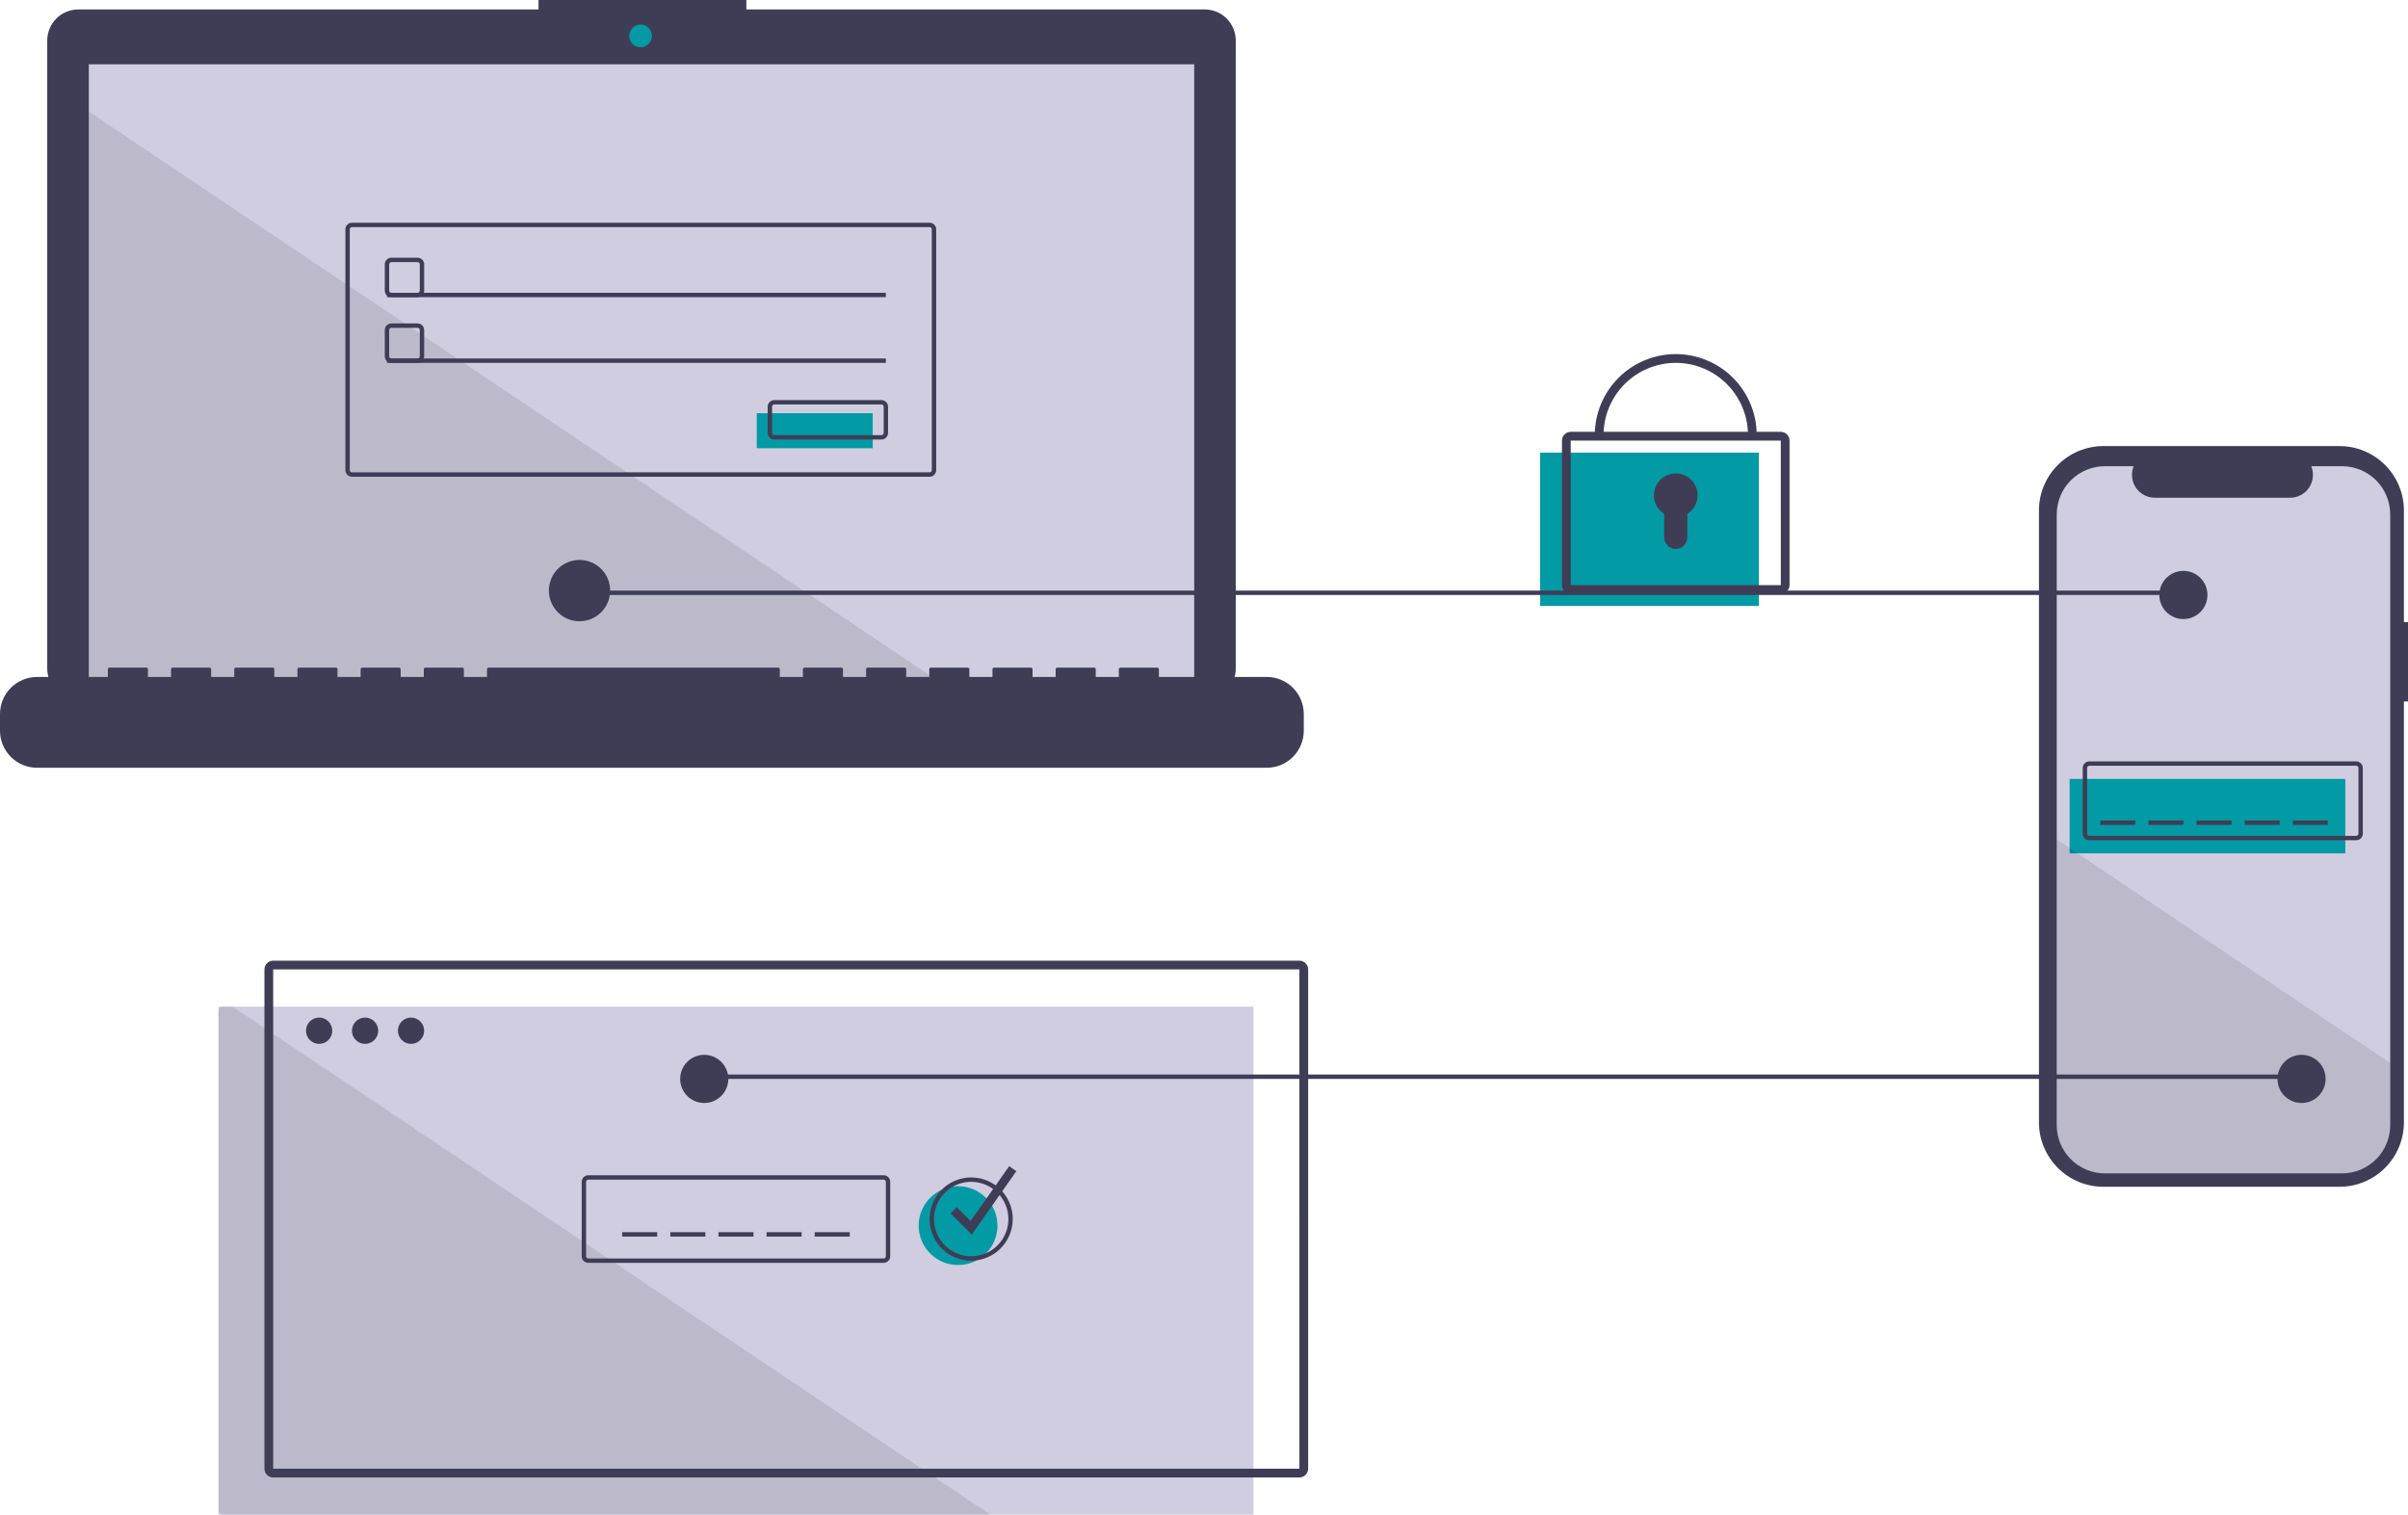 <svg width="523" height="329" viewBox="0 0 523 329" fill="none" xmlns="http://www.w3.org/2000/svg">
<g clip-path="url(#clip0_774_673)">
<path d="M523 135.124H522.117V110.906C522.117 109.066 521.755 107.243 521.051 105.543C520.347 103.842 519.315 102.297 518.015 100.995C516.715 99.694 515.171 98.661 513.472 97.957C511.772 97.253 509.951 96.89 508.112 96.89H456.848C455.009 96.89 453.187 97.253 451.488 97.957C449.789 98.661 448.245 99.694 446.945 100.995C445.644 102.297 444.613 103.842 443.909 105.543C443.205 107.243 442.843 109.066 442.843 110.906V243.764C442.843 245.604 443.205 247.427 443.909 249.128C444.613 250.828 445.644 252.373 446.945 253.675C448.245 254.976 449.789 256.009 451.488 256.713C453.187 257.418 455.009 257.78 456.848 257.78H508.112C509.951 257.78 511.772 257.418 513.472 256.713C515.171 256.009 516.715 254.976 518.015 253.675C519.315 252.373 520.347 250.828 521.051 249.128C521.755 247.427 522.117 245.604 522.117 243.764V152.362H523V135.124Z" fill="#3F3D56"/>
<path d="M519.137 111.73V244.394C519.136 247.171 518.034 249.833 516.073 251.797C514.111 253.76 511.451 254.863 508.677 254.863H457.166C455.792 254.863 454.432 254.592 453.164 254.066C451.895 253.539 450.742 252.768 449.771 251.796C448.8 250.824 448.03 249.67 447.505 248.4C446.98 247.13 446.71 245.769 446.71 244.394V111.73C446.71 108.955 447.812 106.293 449.773 104.331C451.733 102.369 454.393 101.266 457.166 101.266H463.415C463.108 102.021 462.992 102.84 463.075 103.651C463.159 104.461 463.44 105.239 463.895 105.916C464.349 106.592 464.962 107.146 465.681 107.53C466.399 107.913 467.201 108.114 468.015 108.115H497.385C498.2 108.117 499.003 107.917 499.723 107.534C500.443 107.151 501.057 106.597 501.512 105.92C501.967 105.243 502.248 104.464 502.33 103.652C502.413 102.841 502.294 102.021 501.985 101.266H508.677C511.45 101.266 514.11 102.368 516.071 104.331C518.033 106.293 519.135 108.954 519.137 111.73Z" fill="#D0CDE1"/>
<path d="M509.385 169.187H449.505V185.358H509.385V169.187Z" fill="#029AA4"/>
<path d="M511.761 182.504H453.782C453.404 182.504 453.042 182.353 452.774 182.086C452.507 181.818 452.357 181.456 452.356 181.077V166.808C452.357 166.43 452.507 166.067 452.774 165.8C453.042 165.532 453.404 165.382 453.782 165.381H511.761C512.139 165.382 512.501 165.532 512.769 165.8C513.036 166.067 513.186 166.43 513.187 166.808V181.077C513.186 181.456 513.036 181.818 512.769 182.086C512.501 182.353 512.139 182.504 511.761 182.504ZM453.782 166.333C453.656 166.333 453.535 166.383 453.446 166.472C453.357 166.561 453.307 166.682 453.307 166.808V181.077C453.307 181.203 453.357 181.324 453.446 181.414C453.535 181.503 453.656 181.553 453.782 181.553H511.761C511.887 181.553 512.008 181.503 512.097 181.414C512.186 181.324 512.236 181.203 512.236 181.077V166.808C512.236 166.682 512.186 166.561 512.097 166.472C512.008 166.383 511.887 166.333 511.761 166.333H453.782Z" fill="#3F3D56"/>
<path d="M463.762 178.224H456.158V179.175H463.762V178.224Z" fill="#3F3D56"/>
<path d="M474.217 178.224H466.613V179.175H474.217V178.224Z" fill="#3F3D56"/>
<path d="M484.672 178.224H477.069V179.175H484.672V178.224Z" fill="#3F3D56"/>
<path d="M495.128 178.224H487.524V179.175H495.128V178.224Z" fill="#3F3D56"/>
<path d="M505.583 178.224H497.979V179.175H505.583V178.224Z" fill="#3F3D56"/>
<path opacity="0.1" d="M519.137 230.905V244.394C519.136 247.171 518.034 249.833 516.073 251.796C514.111 253.76 511.451 254.863 508.677 254.863H457.166C455.792 254.863 454.432 254.592 453.164 254.066C451.895 253.539 450.742 252.768 449.771 251.796C448.8 250.824 448.03 249.67 447.505 248.4C446.98 247.13 446.71 245.769 446.71 244.394V182.343L519.137 230.905Z" fill="black"/>
<path d="M272.241 218.653H47.453V329H272.241V218.653Z" fill="#D0CDE1"/>
<path opacity="0.1" d="M215.093 329H48.404C48.152 328.999 47.91 328.899 47.732 328.721C47.554 328.542 47.454 328.301 47.453 328.049V219.604C47.454 219.352 47.554 219.111 47.732 218.932C47.91 218.754 48.152 218.654 48.404 218.653H50.514L215.093 329Z" fill="black"/>
<path d="M499.88 233.397H151.53V234.349H499.88V233.397Z" fill="#3F3D56"/>
<path d="M261.663 2.054H162.105V0H116.962V2.054H16.994C16.11 2.054 15.234 2.228 14.417 2.567C13.6 2.905 12.858 3.402 12.232 4.028C11.607 4.654 11.111 5.397 10.773 6.214C10.434 7.032 10.26 7.909 10.26 8.794V145.232C10.26 147.02 10.969 148.734 12.232 149.998C13.495 151.262 15.208 151.972 16.994 151.972H261.663C263.449 151.972 265.162 151.262 266.425 149.998C267.688 148.734 268.397 147.02 268.397 145.232V8.794C268.397 7.909 268.223 7.032 267.885 6.214C267.546 5.397 267.05 4.654 266.425 4.028C265.799 3.402 265.057 2.905 264.24 2.567C263.423 2.228 262.547 2.054 261.663 2.054Z" fill="#3F3D56"/>
<path d="M259.367 13.963H19.291V149.509H259.367V13.963Z" fill="#D0CDE1"/>
<path d="M139.123 10.268C140.483 10.268 141.586 9.165 141.586 7.804C141.586 6.443 140.483 5.339 139.123 5.339C137.763 5.339 136.661 6.443 136.661 7.804C136.661 9.165 137.763 10.268 139.123 10.268Z" fill="#029AA4"/>
<path d="M90.7 64.547H84.997C84.619 64.546 84.257 64.396 83.989 64.128C83.722 63.861 83.572 63.498 83.571 63.12V57.412C83.572 57.034 83.722 56.671 83.989 56.404C84.257 56.136 84.619 55.986 84.997 55.985H90.7C91.078 55.986 91.44 56.136 91.707 56.404C91.975 56.671 92.125 57.034 92.126 57.412V63.12C92.125 63.498 91.975 63.861 91.707 64.128C91.44 64.396 91.078 64.546 90.7 64.547ZM84.997 56.937C84.871 56.937 84.75 56.987 84.661 57.076C84.572 57.165 84.522 57.286 84.522 57.412V63.12C84.522 63.246 84.572 63.367 84.661 63.456C84.75 63.545 84.871 63.595 84.997 63.596H90.7C90.826 63.595 90.947 63.545 91.036 63.456C91.125 63.367 91.175 63.246 91.175 63.12V57.412C91.175 57.286 91.125 57.165 91.036 57.076C90.947 56.987 90.826 56.937 90.7 56.937H84.997Z" fill="#3F3D56"/>
<path d="M192.401 63.596H84.046V64.547H192.401V63.596Z" fill="#3F3D56"/>
<path d="M189.549 89.755H164.362V97.365H189.549V89.755Z" fill="#029AA4"/>
<path d="M191.45 95.463H168.164C167.786 95.463 167.423 95.312 167.156 95.045C166.889 94.777 166.738 94.415 166.738 94.036V88.329C166.738 87.95 166.889 87.588 167.156 87.32C167.423 87.053 167.786 86.902 168.164 86.902H191.45C191.828 86.902 192.191 87.053 192.458 87.32C192.725 87.588 192.876 87.95 192.876 88.329V94.036C192.876 94.415 192.725 94.777 192.458 95.045C192.191 95.312 191.828 95.463 191.45 95.463ZM168.164 87.853C168.038 87.853 167.917 87.903 167.828 87.993C167.739 88.082 167.689 88.203 167.689 88.329V94.036C167.689 94.162 167.739 94.283 167.828 94.373C167.917 94.462 168.038 94.512 168.164 94.512H191.45C191.576 94.512 191.697 94.462 191.786 94.373C191.875 94.283 191.926 94.162 191.926 94.036V88.329C191.926 88.203 191.875 88.082 191.786 87.993C191.697 87.903 191.576 87.853 191.45 87.853H168.164Z" fill="#3F3D56"/>
<path d="M382.021 98.317H334.497V131.611H382.021V98.317Z" fill="#029AA4"/>
<path d="M386.773 128.995H341.15C340.646 128.995 340.163 128.794 339.807 128.437C339.45 128.081 339.25 127.597 339.25 127.093V95.701C339.25 95.197 339.45 94.713 339.807 94.356C340.163 93.999 340.646 93.799 341.15 93.798H386.773C387.277 93.799 387.761 93.999 388.117 94.356C388.473 94.713 388.674 95.197 388.674 95.701V127.093C388.674 127.597 388.473 128.081 388.117 128.437C387.761 128.794 387.277 128.995 386.773 128.995ZM341.15 95.701V127.093H386.775L386.773 95.701H341.15Z" fill="#3F3D56"/>
<path d="M381.546 94.512H379.645C379.645 90.349 377.992 86.357 375.051 83.413C372.11 80.47 368.121 78.816 363.962 78.816C359.803 78.816 355.814 80.47 352.872 83.413C349.931 86.357 348.279 90.349 348.279 94.512H346.378C346.378 89.845 348.231 85.368 351.528 82.068C354.826 78.768 359.298 76.914 363.962 76.914C368.625 76.914 373.098 78.768 376.396 82.068C379.693 85.368 381.546 89.845 381.546 94.512Z" fill="#3F3D56"/>
<path d="M368.714 107.592C368.715 106.764 368.5 105.95 368.09 105.23C367.68 104.511 367.089 103.911 366.377 103.49C365.664 103.069 364.854 102.842 364.026 102.831C363.199 102.819 362.383 103.024 361.659 103.426C360.935 103.827 360.328 104.411 359.899 105.119C359.469 105.827 359.232 106.635 359.211 107.463C359.189 108.291 359.384 109.11 359.776 109.84C360.168 110.569 360.744 111.183 361.446 111.622V116.727C361.446 117.058 361.511 117.385 361.637 117.691C361.764 117.996 361.949 118.274 362.183 118.508C362.416 118.741 362.694 118.927 362.999 119.053C363.304 119.18 363.631 119.245 363.962 119.245C364.629 119.245 365.269 118.98 365.741 118.508C366.213 118.035 366.478 117.395 366.478 116.727V111.622C367.162 111.196 367.726 110.602 368.117 109.897C368.509 109.192 368.714 108.399 368.714 107.592Z" fill="#3F3D56"/>
<path d="M142.738 267.643H135.135V268.594H142.738V267.643Z" fill="#3F3D56"/>
<path d="M153.194 267.643H145.59V268.594H153.194V267.643Z" fill="#3F3D56"/>
<path d="M163.649 267.643H156.045V268.594H163.649V267.643Z" fill="#3F3D56"/>
<path d="M174.104 267.643H166.5V268.594H174.104V267.643Z" fill="#3F3D56"/>
<path d="M184.559 267.643H176.956V268.594H184.559V267.643Z" fill="#3F3D56"/>
<path d="M282.221 320.914H59.334C58.83 320.914 58.347 320.713 57.991 320.357C57.634 320 57.434 319.516 57.433 319.012V210.567C57.434 210.063 57.634 209.579 57.991 209.222C58.347 208.866 58.83 208.665 59.334 208.665H282.221C282.725 208.665 283.208 208.866 283.564 209.222C283.921 209.579 284.121 210.063 284.122 210.567V319.012C284.121 319.516 283.921 320 283.564 320.357C283.208 320.713 282.725 320.914 282.221 320.914ZM59.334 210.567V319.012H282.222L282.221 210.567H59.334Z" fill="#3F3D56"/>
<path d="M69.314 226.738C70.889 226.738 72.165 225.461 72.165 223.885C72.165 222.308 70.889 221.031 69.314 221.031C67.739 221.031 66.463 222.308 66.463 223.885C66.463 225.461 67.739 226.738 69.314 226.738Z" fill="#3F3D56"/>
<path d="M79.294 226.738C80.869 226.738 82.145 225.461 82.145 223.885C82.145 222.308 80.869 221.031 79.294 221.031C77.719 221.031 76.443 222.308 76.443 223.885C76.443 225.461 77.719 226.738 79.294 226.738Z" fill="#3F3D56"/>
<path d="M89.274 226.738C90.849 226.738 92.126 225.461 92.126 223.885C92.126 222.308 90.849 221.031 89.274 221.031C87.699 221.031 86.423 222.308 86.423 223.885C86.423 225.461 87.699 226.738 89.274 226.738Z" fill="#3F3D56"/>
<path d="M191.926 274.302H127.768C127.39 274.301 127.028 274.151 126.761 273.883C126.494 273.616 126.343 273.253 126.343 272.875V256.703C126.343 256.325 126.494 255.962 126.761 255.695C127.028 255.427 127.39 255.277 127.768 255.276H191.926C192.304 255.277 192.666 255.427 192.933 255.695C193.201 255.962 193.351 256.325 193.351 256.703V272.875C193.351 273.253 193.201 273.616 192.933 273.883C192.666 274.151 192.304 274.301 191.926 274.302ZM127.768 256.228C127.642 256.228 127.522 256.278 127.433 256.367C127.343 256.456 127.293 256.577 127.293 256.703V272.875C127.293 273.001 127.343 273.122 127.433 273.211C127.522 273.3 127.642 273.35 127.768 273.35H191.926C192.052 273.35 192.172 273.3 192.262 273.211C192.351 273.122 192.401 273.001 192.401 272.875V256.703C192.401 256.577 192.351 256.456 192.262 256.367C192.172 256.278 192.052 256.228 191.926 256.228H127.768Z" fill="#3F3D56"/>
<path d="M208.084 274.778C212.808 274.778 216.638 270.945 216.638 266.216C216.638 261.488 212.808 257.655 208.084 257.655C203.359 257.655 199.529 261.488 199.529 266.216C199.529 270.945 203.359 274.778 208.084 274.778Z" fill="#029AA4"/>
<path d="M210.935 273.826C209.149 273.826 207.404 273.296 205.919 272.303C204.434 271.31 203.276 269.899 202.593 268.247C201.91 266.596 201.731 264.779 202.079 263.026C202.428 261.273 203.288 259.663 204.55 258.399C205.813 257.135 207.422 256.274 209.174 255.926C210.925 255.577 212.741 255.756 214.391 256.44C216.041 257.124 217.451 258.282 218.443 259.768C219.435 261.254 219.965 263.002 219.965 264.789C219.962 267.185 219.01 269.482 217.317 271.176C215.624 272.87 213.329 273.823 210.935 273.826ZM210.935 256.703C209.337 256.703 207.775 257.177 206.447 258.066C205.118 258.954 204.083 260.217 203.471 261.695C202.86 263.172 202.7 264.798 203.011 266.366C203.323 267.935 204.093 269.376 205.222 270.507C206.352 271.637 207.792 272.407 209.359 272.719C210.926 273.031 212.551 272.871 214.027 272.259C215.503 271.647 216.765 270.611 217.653 269.281C218.54 267.952 219.014 266.388 219.014 264.789C219.012 262.645 218.16 260.59 216.645 259.074C215.131 257.558 213.077 256.706 210.935 256.703Z" fill="#3F3D56"/>
<path d="M211.062 268.164L206.461 263.559L207.805 262.214L210.808 265.219L219.187 253.302L220.742 254.397L211.062 268.164Z" fill="#3F3D56"/>
<path opacity="0.1" d="M206.14 149.509H19.29V24.232L206.14 149.509Z" fill="black"/>
<path d="M275.138 147.044H251.708V145.354C251.708 145.31 251.699 145.266 251.682 145.226C251.666 145.185 251.641 145.148 251.61 145.117C251.579 145.086 251.542 145.061 251.501 145.045C251.461 145.028 251.417 145.019 251.373 145.019H243.34C243.296 145.019 243.252 145.028 243.212 145.045C243.171 145.061 243.134 145.086 243.103 145.117C243.072 145.148 243.048 145.185 243.031 145.226C243.014 145.266 243.005 145.31 243.005 145.354V147.044H237.984V145.354C237.984 145.31 237.976 145.266 237.959 145.226C237.942 145.185 237.917 145.148 237.886 145.117C237.855 145.086 237.818 145.061 237.778 145.045C237.737 145.028 237.694 145.019 237.65 145.019H229.616C229.573 145.019 229.529 145.028 229.488 145.045C229.448 145.061 229.411 145.086 229.38 145.117C229.349 145.148 229.324 145.185 229.307 145.226C229.29 145.266 229.282 145.31 229.282 145.354V147.044H224.261V145.354C224.261 145.31 224.252 145.266 224.236 145.226C224.219 145.185 224.194 145.148 224.163 145.117C224.132 145.086 224.095 145.061 224.054 145.045C224.014 145.028 223.97 145.019 223.926 145.019H215.893C215.849 145.019 215.806 145.028 215.765 145.045C215.724 145.061 215.687 145.086 215.656 145.117C215.625 145.148 215.601 145.185 215.584 145.226C215.567 145.266 215.558 145.31 215.558 145.354V147.044H210.538V145.354C210.538 145.31 210.529 145.266 210.512 145.226C210.495 145.185 210.471 145.148 210.44 145.117C210.408 145.086 210.372 145.061 210.331 145.045C210.29 145.028 210.247 145.019 210.203 145.019H202.17C202.126 145.019 202.082 145.028 202.042 145.045C202.001 145.061 201.964 145.086 201.933 145.117C201.902 145.148 201.877 145.185 201.86 145.226C201.844 145.266 201.835 145.31 201.835 145.354V147.044H196.814V145.354C196.814 145.31 196.805 145.266 196.789 145.226C196.772 145.185 196.747 145.148 196.716 145.117C196.685 145.086 196.648 145.061 196.608 145.045C196.567 145.028 196.523 145.019 196.479 145.019H188.446C188.402 145.019 188.359 145.028 188.318 145.045C188.277 145.061 188.241 145.086 188.21 145.117C188.178 145.148 188.154 145.185 188.137 145.226C188.12 145.266 188.111 145.31 188.111 145.354V147.044H183.091V145.354C183.091 145.31 183.082 145.266 183.065 145.226C183.048 145.185 183.024 145.148 182.993 145.117C182.962 145.086 182.925 145.061 182.884 145.045C182.843 145.028 182.8 145.019 182.756 145.019H174.723C174.679 145.019 174.635 145.028 174.595 145.045C174.554 145.061 174.517 145.086 174.486 145.117C174.455 145.148 174.43 145.185 174.414 145.226C174.397 145.266 174.388 145.31 174.388 145.354V147.044H169.367V145.354C169.367 145.31 169.359 145.266 169.342 145.226C169.325 145.185 169.3 145.148 169.269 145.117C169.238 145.086 169.201 145.061 169.161 145.045C169.12 145.028 169.077 145.019 169.033 145.019H106.106C106.062 145.019 106.018 145.028 105.977 145.045C105.937 145.061 105.9 145.086 105.869 145.117C105.838 145.148 105.813 145.185 105.796 145.226C105.78 145.266 105.771 145.31 105.771 145.354V147.044H100.75V145.354C100.75 145.31 100.741 145.266 100.725 145.226C100.708 145.185 100.683 145.148 100.652 145.117C100.621 145.086 100.584 145.061 100.543 145.045C100.503 145.028 100.459 145.019 100.415 145.019H92.382C92.338 145.019 92.295 145.028 92.254 145.045C92.213 145.061 92.177 145.086 92.145 145.117C92.114 145.148 92.09 145.185 92.073 145.226C92.056 145.266 92.047 145.31 92.047 145.354V147.044H87.027V145.354C87.027 145.31 87.018 145.266 87.001 145.226C86.984 145.185 86.96 145.148 86.929 145.117C86.897 145.086 86.861 145.061 86.82 145.045C86.779 145.028 86.736 145.019 86.692 145.019H78.659C78.615 145.019 78.571 145.028 78.531 145.045C78.49 145.061 78.453 145.086 78.422 145.117C78.391 145.148 78.366 145.185 78.35 145.226C78.333 145.266 78.324 145.31 78.324 145.354V147.044H73.303V145.354C73.303 145.31 73.295 145.266 73.278 145.226C73.261 145.185 73.236 145.148 73.205 145.117C73.174 145.086 73.137 145.061 73.097 145.045C73.056 145.028 73.013 145.019 72.969 145.019H64.935C64.891 145.019 64.848 145.028 64.807 145.045C64.767 145.061 64.73 145.086 64.699 145.117C64.668 145.148 64.643 145.185 64.626 145.226C64.609 145.266 64.601 145.31 64.601 145.354V147.044H59.58V145.354C59.58 145.31 59.571 145.266 59.554 145.226C59.538 145.185 59.513 145.148 59.482 145.117C59.451 145.086 59.414 145.061 59.373 145.045C59.333 145.028 59.289 145.019 59.245 145.019H51.212C51.168 145.019 51.124 145.028 51.084 145.045C51.043 145.061 51.006 145.086 50.975 145.117C50.944 145.148 50.919 145.185 50.903 145.226C50.886 145.266 50.877 145.31 50.877 145.354V147.044H45.856V145.354C45.856 145.31 45.848 145.266 45.831 145.226C45.814 145.185 45.789 145.148 45.758 145.117C45.727 145.086 45.69 145.061 45.65 145.045C45.609 145.028 45.566 145.019 45.522 145.019H37.488C37.444 145.019 37.401 145.028 37.36 145.045C37.32 145.061 37.283 145.086 37.252 145.117C37.221 145.148 37.196 145.185 37.179 145.226C37.162 145.266 37.154 145.31 37.154 145.354V147.044H32.133V145.354C32.133 145.31 32.124 145.266 32.107 145.226C32.091 145.185 32.066 145.148 32.035 145.117C32.004 145.086 31.967 145.061 31.926 145.045C31.886 145.028 31.842 145.019 31.798 145.019H23.765C23.721 145.019 23.677 145.028 23.637 145.045C23.596 145.061 23.559 145.086 23.528 145.117C23.497 145.148 23.473 145.185 23.456 145.226C23.439 145.266 23.43 145.31 23.43 145.354V147.044H8.033C6.978 147.044 5.934 147.252 4.959 147.656C3.984 148.06 3.099 148.652 2.353 149.398C1.607 150.145 1.015 151.031 0.611 152.007C0.208 152.982 -6.24091e-07 154.028 0 155.084V158.719C5.04164e-06 160.851 0.846 162.896 2.353 164.404C3.859 165.912 5.903 166.759 8.033 166.759H275.138C276.193 166.759 277.238 166.551 278.212 166.147C279.187 165.743 280.073 165.151 280.818 164.404C281.564 163.657 282.156 162.771 282.56 161.796C282.964 160.82 283.171 159.775 283.171 158.719V155.084C283.171 154.028 282.964 152.982 282.56 152.007C282.156 151.031 281.564 150.145 280.818 149.398C280.073 148.652 279.187 148.06 278.212 147.656C277.238 147.252 276.193 147.044 275.138 147.044Z" fill="#3F3D56"/>
<path d="M201.906 103.549H76.443C76.065 103.549 75.702 103.398 75.435 103.131C75.168 102.863 75.017 102.501 75.017 102.122V49.802C75.017 49.424 75.168 49.061 75.435 48.794C75.702 48.526 76.065 48.376 76.443 48.376H201.906C202.284 48.376 202.646 48.526 202.913 48.794C203.181 49.061 203.331 49.424 203.331 49.802V102.122C203.331 102.501 203.181 102.863 202.913 103.131C202.646 103.398 202.284 103.549 201.906 103.549ZM76.443 49.327C76.317 49.327 76.196 49.377 76.107 49.466C76.018 49.555 75.968 49.676 75.967 49.802V102.122C75.968 102.248 76.018 102.369 76.107 102.458C76.196 102.548 76.317 102.598 76.443 102.598H201.906C202.032 102.598 202.152 102.548 202.241 102.458C202.331 102.369 202.381 102.248 202.381 102.122V49.802C202.381 49.676 202.331 49.555 202.241 49.466C202.152 49.377 202.032 49.327 201.906 49.327H76.443Z" fill="#3F3D56"/>
<path d="M90.7 78.816H84.997C84.619 78.815 84.257 78.665 83.989 78.397C83.722 78.13 83.572 77.767 83.571 77.389V71.681C83.572 71.303 83.722 70.94 83.989 70.673C84.257 70.405 84.619 70.255 84.997 70.254H90.7C91.078 70.255 91.44 70.405 91.707 70.673C91.975 70.94 92.125 71.303 92.126 71.681V77.389C92.125 77.767 91.975 78.13 91.707 78.397C91.44 78.665 91.078 78.815 90.7 78.816ZM84.997 71.206C84.871 71.206 84.75 71.256 84.661 71.345C84.572 71.434 84.522 71.555 84.522 71.681V77.389C84.522 77.515 84.572 77.636 84.661 77.725C84.75 77.814 84.871 77.864 84.997 77.865H90.7C90.826 77.864 90.947 77.814 91.036 77.725C91.125 77.636 91.175 77.515 91.175 77.389V71.681C91.175 71.555 91.125 71.434 91.036 71.345C90.947 71.256 90.826 71.206 90.7 71.206H84.997Z" fill="#3F3D56"/>
<path d="M192.401 77.865H84.046V78.816H192.401V77.865Z" fill="#3F3D56"/>
<path d="M474.217 128.282H125.867V129.233H474.217V128.282Z" fill="#3F3D56"/>
<path d="M125.867 134.941C129.542 134.941 132.521 131.96 132.521 128.282C132.521 124.604 129.542 121.623 125.867 121.623C122.193 121.623 119.214 124.604 119.214 128.282C119.214 131.96 122.193 134.941 125.867 134.941Z" fill="#3F3D56"/>
<path d="M474.217 134.465C477.104 134.465 479.445 132.123 479.445 129.233C479.445 126.344 477.104 124.001 474.217 124.001C471.33 124.001 468.99 126.344 468.99 129.233C468.99 132.123 471.33 134.465 474.217 134.465Z" fill="#3F3D56"/>
<path d="M499.88 239.581C502.767 239.581 505.108 237.238 505.108 234.349C505.108 231.459 502.767 229.117 499.88 229.117C496.993 229.117 494.652 231.459 494.652 234.349C494.652 237.238 496.993 239.581 499.88 239.581Z" fill="#3F3D56"/>
<path d="M152.956 239.581C155.843 239.581 158.184 237.238 158.184 234.349C158.184 231.459 155.843 229.117 152.956 229.117C150.069 229.117 147.728 231.459 147.728 234.349C147.728 237.238 150.069 239.581 152.956 239.581Z" fill="#3F3D56"/>
</g>
<defs>
<clipPath id="clip0_774_673">
<rect width="523" height="329" fill="white"/>
</clipPath>
</defs>
</svg>
